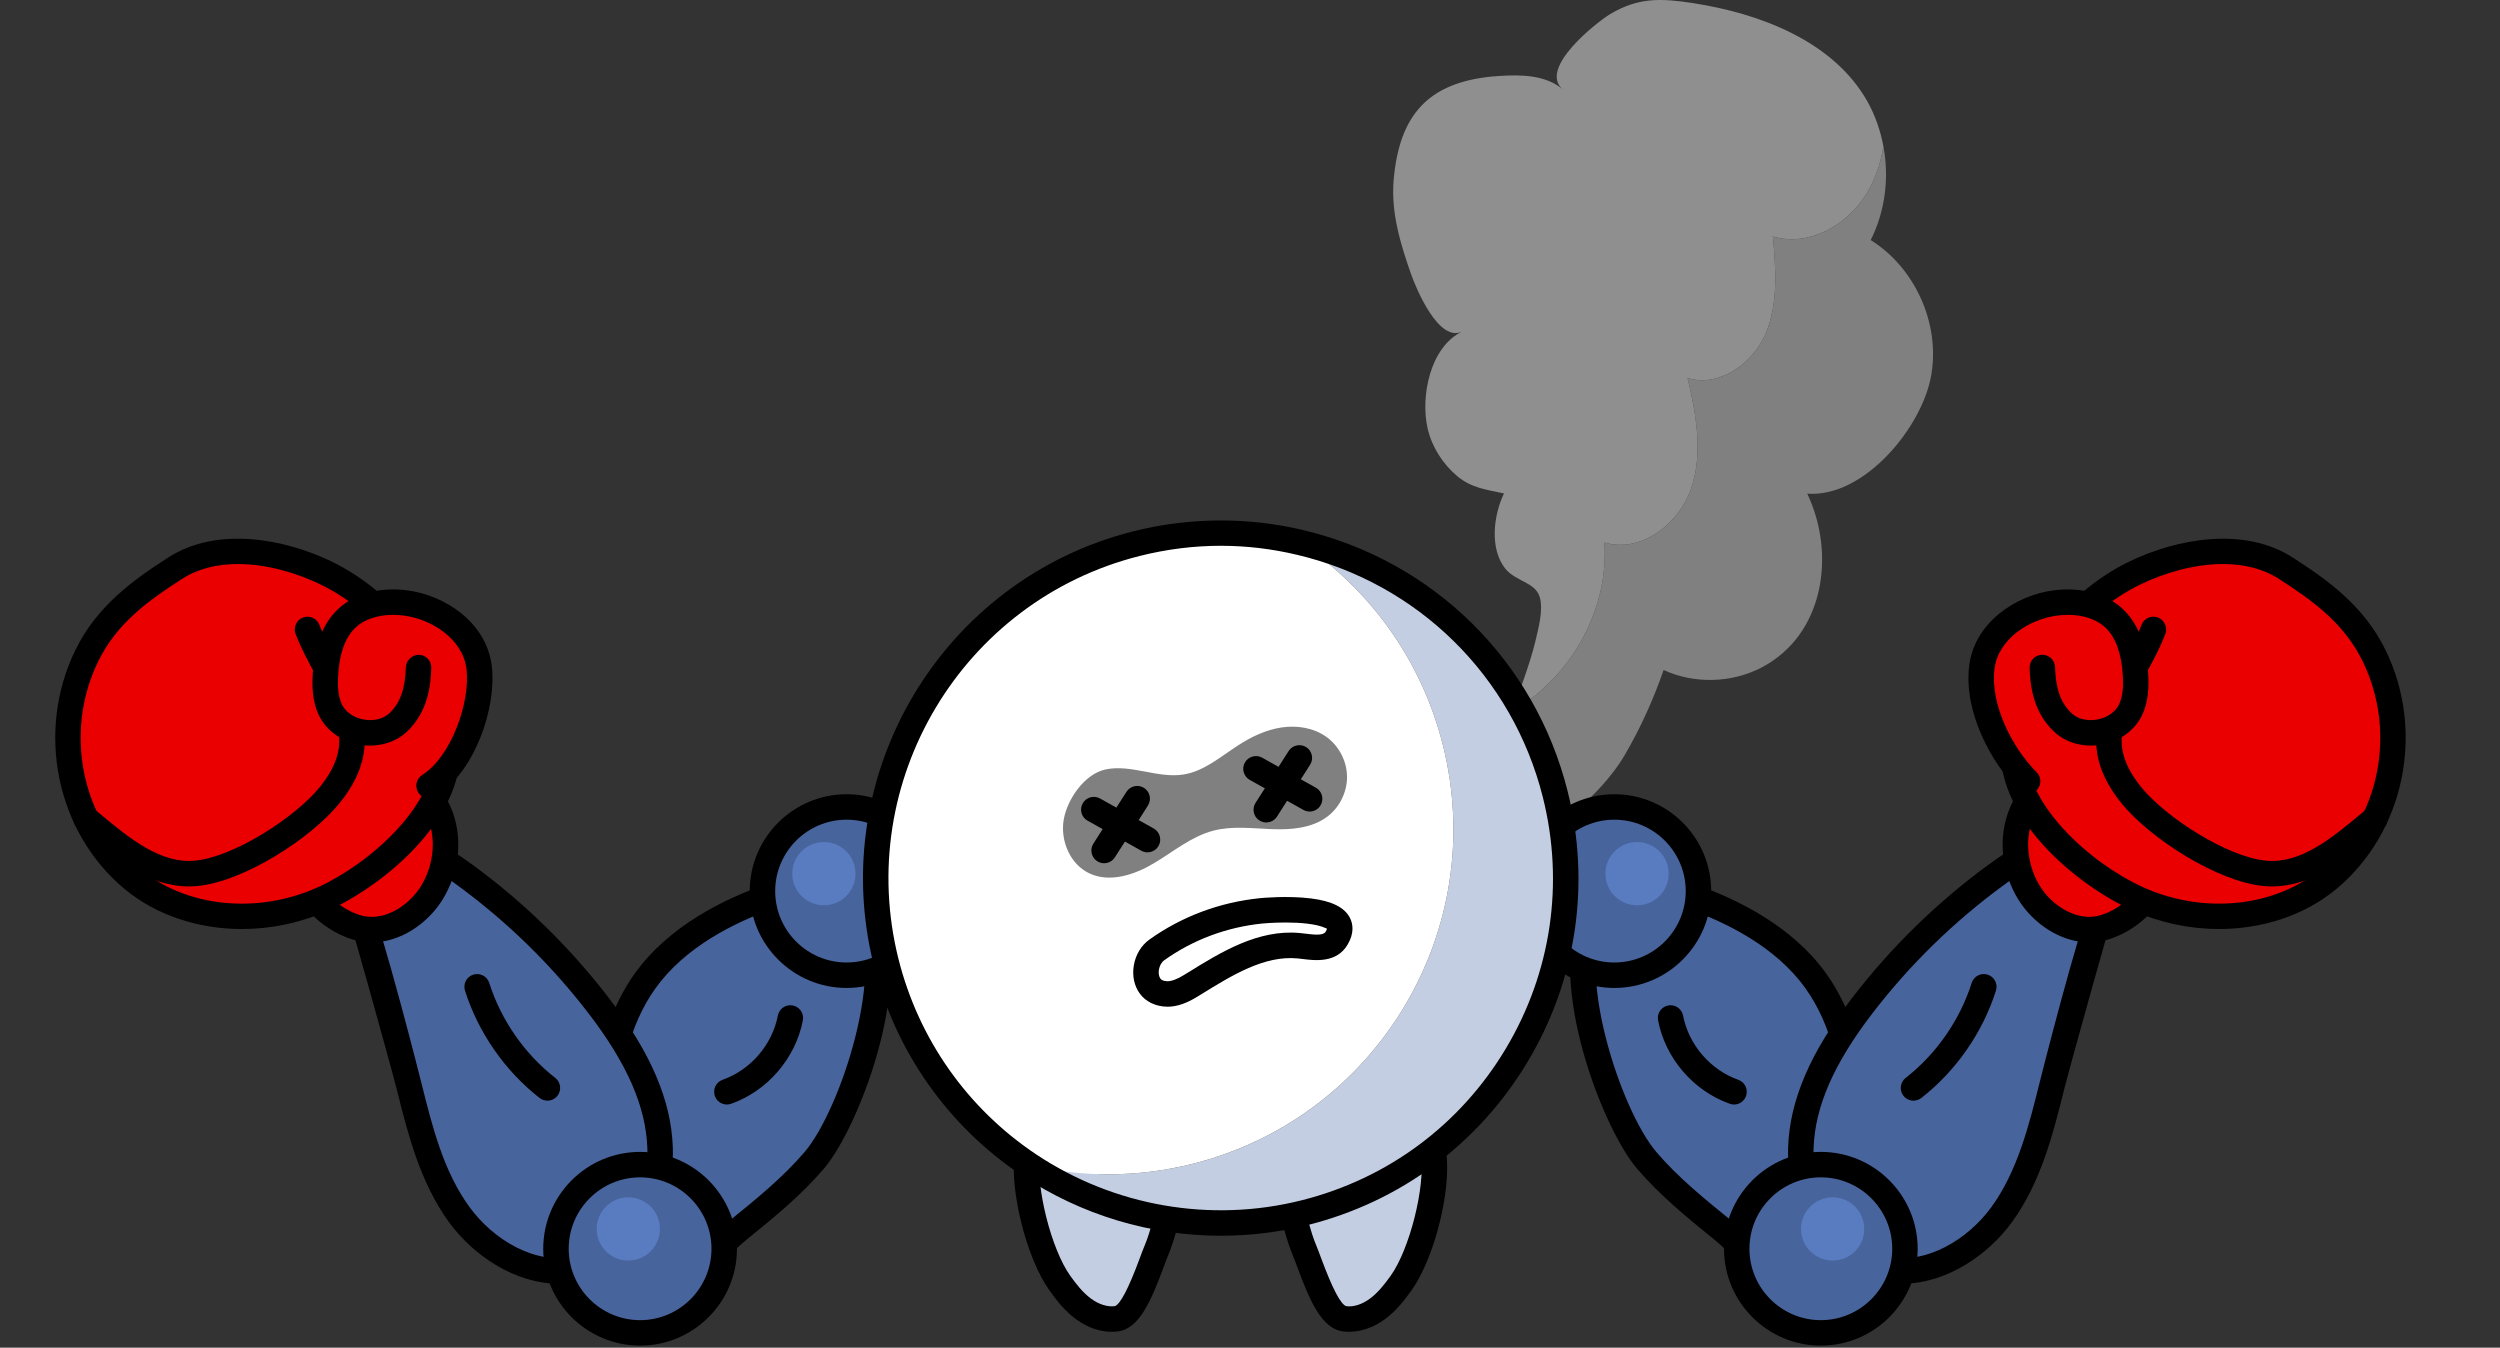 <?xml version="1.0" encoding="UTF-8"?>
<svg xmlns="http://www.w3.org/2000/svg" version="1.1" viewBox="0 0 256 138">
  <rect x="0" y="0" width="256" height="138" fill="#333333" stroke="none"/>
  <defs>
    <style>
      .cls-1 {
        fill: #48649c;
      }

      .cls-2 {
        fill: #8f8f8f;
      }

      .cls-3 {
        fill: gray;
      }

      .cls-4 {
        fill: #597bc0;
      }

      .cls-5 {
        fill: #c3cee2;
      }

      .cls-6 {
        fill: #fff;
      }

      .cls-7 {
        fill: #eb0002;
      }
    </style>
  </defs>
  <!-- Generator: Adobe Illustrator 28.7.1, SVG Export Plug-In . SVG Version: 1.2.0 Build 142)  -->
  <g>
    <g id="_레이어_1" data-name="레이어_1">
      <g>
        <path class="cls-3" d="M191.561,24.583c4.52,2.825,7.084,8.475,6.215,13.734-.869,5.368-6.867,12.669-12.713,12.235,2.912,6.106,1.804,14.429-4.716,17.82-3.064,1.586-6.867,1.673-9.996.239-1.043,3.021-2.369,5.954-3.999,8.736-2.412,4.172-11.235,12.93-12.734,2.955-.217-1.565.13-3.151.5-4.694.217-.956.5-1.891.804-2.825,5.933-3.434,9.844-10.344,9.366-17.233,3.673,1.13,7.606-1.847,8.866-5.476s.543-7.628-.348-11.365c3.216,1,6.671-1.456,7.997-4.542,1.304-3.108,1.043-6.606.739-9.953,3.651,1.108,7.715-1.173,9.649-4.477.869-1.456,1.391-3.064,1.673-4.737.608,3.216.174,6.65-1.304,9.583h.001Z"/>
        <path class="cls-2" d="M164.289,55.549c.478,6.889-3.434,13.799-9.366,17.233.761-2.347,1.695-4.65,2.282-7.041.304-1.326.869-3.281.456-4.629-.478-1.521-2.477-1.565-3.542-2.912-1.608-2.064-1.173-5.476-.109-7.671-1.782-.391-3.325-.543-4.803-1.782-1.478-1.26-2.586-2.977-3.021-4.89-.739-3.238.239-8.323,3.542-9.909-2.434,1.173-4.737-4.498-5.194-5.759-1.108-3.151-2.108-6.367-1.825-9.757.587-6.737,3.586-9.975,10.148-10.605.196,0,.369-.022.565-.043,2.304-.152,4.846-.13,6.606,1.369-2.564-2.173,3.564-6.932,4.824-7.693,2.912-1.738,5.194-1.652,8.584-1.13,6.693,1.043,14.256,3.825,17.776,10.04.804,1.434,1.347,2.999,1.652,4.629-.283,1.673-.804,3.281-1.673,4.737-1.934,3.303-5.998,5.585-9.649,4.477.304,3.347.565,6.845-.739,9.953-1.326,3.086-4.781,5.541-7.997,4.542.891,3.738,1.608,7.736.348,11.365s-5.194,6.606-8.866,5.476h0Z"/>
      </g>
      <g>
        <g>
          <path class="cls-1" d="M184.126,130.435c1.889-.543,5.35-2.726,5.856-4.009.272-.693-.346-5.093-.242-6.325.213-2.542.333-5.087.15-7.635-.33-4.594-1.663-9.236-4.557-12.819-3.199-3.962-8.18-6.555-12.953-8.12-17.133-5.615-8.808,21.397-3.737,27.317,2.281,2.663,5.021,4.887,7.744,7.095,1.832,1.485,4.467,4.646,7.03,4.622.194-.002.435-.046.71-.125h0Z"/>
          <path d="M183.392,131.863c-2.481,0-4.715-2.073-6.515-3.739-.471-.437-.91-.849-1.312-1.174-2.727-2.209-5.545-4.495-7.914-7.258-3.831-4.474-9.766-20.581-5.25-27.334,1.371-2.046,4.287-4.07,10.384-2.071,4.136,1.356,9.845,3.937,13.563,8.54,2.778,3.44,4.452,8.122,4.843,13.544.208,2.895.028,5.709-.153,7.839-.036.435.062,1.621.146,2.668.199,2.436.25,3.415.011,4.026-.747,1.893-4.798,4.236-6.708,4.783,0,0,0,.002-.002.002-.418.121-.811.18-1.093.174h0ZM184.126,130.435h.021-.021ZM168.209,92.062c-2.47,0-3.302,1.244-3.64,1.749-3.419,5.11,1.314,19.808,5.064,24.184,2.213,2.585,4.938,4.794,7.574,6.931.439.357.925.804,1.443,1.286,1.464,1.356,3.283,3.045,4.737,3.045h.017s.108-.002.361-.074h0c1.848-.533,4.707-2.557,5.004-3.236.028-.261-.1-1.823-.185-2.856-.106-1.314-.199-2.449-.144-3.101.172-2.033.344-4.718.149-7.432-.246-3.408-1.186-8.272-4.27-12.092-3.317-4.106-8.544-6.454-12.345-7.699-1.558-.511-2.791-.705-3.765-.705h0Z"/>
        </g>
        <g>
          <path class="cls-1" d="M185.057,122.156c1.187,3.725,3.917,6.927,7.676,7.774,4.619,1.041,9.428-1.708,12.223-5.531,2.795-3.822,3.999-8.546,5.145-13.14.461-1.85,5.931-21.606,6.087-21.505-5.34-3.467-6.413-4.101-11.834-.129-5.135,3.763-9.738,8.255-13.618,13.303-3.289,4.279-6.145,9.22-6.33,14.615-.053,1.543.175,3.12.651,4.613Z"/>
          <path d="M194.743,131.456c-.758,0-1.526-.081-2.296-.255-3.964-.891-7.19-4.126-8.631-8.65-.524-1.636-.77-3.385-.713-5.053.166-4.841,2.262-9.724,6.598-15.365,3.96-5.148,8.629-9.711,13.881-13.561,5.951-4.357,7.674-3.578,13.315.087.424.274.649.766.581,1.265-.021.159-.07.31-.142.446-.558,1.528-5.395,18.9-5.972,21.205-1.108,4.452-2.366,9.501-5.356,13.595-2.436,3.332-6.681,6.286-11.265,6.286ZM210.002,88.193c-1.301,0-2.585.804-4.879,2.485-5.053,3.703-9.546,8.092-13.355,13.045-3.988,5.189-5.912,9.594-6.059,13.864-.047,1.373.157,2.816.59,4.172v.002c1.159,3.631,3.669,6.21,6.721,6.897,4.272.949,8.544-1.831,10.883-5.03,2.689-3.678,3.881-8.463,4.932-12.684.045-.185,3.828-15.275,5.887-20.587-2.199-1.422-3.468-2.165-4.72-2.165h0Z"/>
        </g>
        <g>
          <circle class="cls-1" cx="165.309" cy="91.248" r="8.615"/>
          <path d="M165.308,101.166c-5.469,0-9.917-4.448-9.917-9.917s4.448-9.919,9.917-9.919,9.917,4.45,9.917,9.919-4.448,9.917-9.917,9.917h0ZM165.308,83.936c-4.03,0-7.311,3.281-7.311,7.313s3.281,7.311,7.311,7.311,7.311-3.281,7.311-7.311-3.281-7.313-7.311-7.313Z"/>
        </g>
        <g>
          <circle class="cls-1" cx="186.454" cy="127.873" r="8.615"/>
          <path d="M186.454,137.79c-5.469,0-9.917-4.448-9.917-9.917s4.448-9.919,9.917-9.919,9.917,4.45,9.917,9.919-4.448,9.917-9.917,9.917h0ZM186.454,120.56c-4.03,0-7.311,3.281-7.311,7.313s3.281,7.311,7.311,7.311,7.311-3.281,7.311-7.311-3.281-7.313-7.311-7.313Z"/>
        </g>
        <g>
          <path class="cls-7" d="M215.567,94.939c-2.922.934-6.172-.9-7.782-3.512-1.431-2.321-1.841-5.292-.905-7.853s3.266-4.61,5.961-5.026c1.472-.227,2.989.015,4.394.51,7.842,2.762,5.339,13.64-1.668,15.88h0Z"/>
          <path d="M213.934,96.497c-2.999,0-5.787-1.997-7.26-4.387-1.691-2.744-2.071-6.101-1.019-8.983,1.127-3.081,3.869-5.384,6.986-5.866,1.577-.242,3.264-.053,5.025.567,3.633,1.282,5.768,4.323,5.713,8.141-.068,4.565-3.185,8.86-7.417,10.212h0c-.679.216-1.358.316-2.029.316h.001ZM215.566,94.939h.021-.021ZM213.991,79.768c-.325,0-.643.023-.951.07-2.16.333-4.143,2.016-4.936,4.185-.77,2.105-.467,4.682.789,6.721,1.239,2.01,3.86,3.724,6.275,2.954h0c3.143-1.006,5.552-4.344,5.603-7.767.023-1.577-.463-4.406-3.971-5.643-.987-.346-1.929-.52-2.81-.52h.001Z"/>
        </g>
        <g>
          <path class="cls-7" d="M218.934,92.051c6.284,2.829,14.214,2.375,19.503-2.043,6.596-5.509,8.418-15.153,4.691-22.83-2.006-4.131-5.305-6.576-9.064-8.995-4.463-2.872-10.801-1.751-15.416.473-6.447,3.107-11.557,9.937-12.424,17.116-.835,6.908,6.906,13.666,12.71,16.279h0Z"/>
          <path d="M227.225,95.132c-2.971,0-6.004-.622-8.826-1.893-5.719-2.574-14.433-9.635-13.47-17.625.906-7.491,6.19-14.779,13.151-18.133,4.786-2.304,11.68-3.617,16.689-.395,3.61,2.323,7.322,4.972,9.531,9.522,4.045,8.326,1.929,18.587-5.027,24.4-3.251,2.714-7.578,4.123-12.048,4.123h0ZM227.635,57.757c-2.931,0-5.978.898-8.421,2.074-6.193,2.984-10.891,9.452-11.695,16.098-.747,6.182,6.689,12.565,11.95,14.934h0c6.186,2.784,13.472,2.037,18.132-1.855,6.05-5.055,7.882-13.996,4.353-21.259-1.914-3.946-5.159-6.258-8.595-8.47-1.687-1.085-3.678-1.523-5.724-1.523h0Z"/>
        </g>
        <path d="M232.658,90.769c-.293,0-.588-.015-.889-.042-4.728-.458-11.564-4.841-14.516-8.453-1.384-1.696-2.226-3.415-2.5-5.112-.556-3.446,1.076-6.434,2.655-9.325.719-1.319,1.401-2.565,1.88-3.843.25-.675,1.004-1.015,1.679-.763.673.254,1.014,1.005.762,1.68-.543,1.451-1.301,2.835-2.031,4.175-1.432,2.62-2.784,5.096-2.368,7.66.199,1.237.853,2.542,1.944,3.877,2.521,3.086,8.769,7.122,12.746,7.506,3.57.361,6.768-2.32,9.862-4.896l.473-.395c.55-.456,1.375-.386,1.836.172.458.554.384,1.375-.172,1.836l-.469.39c-3.126,2.604-6.642,5.533-10.891,5.533h0Z"/>
        <g>
          <path class="cls-7" d="M207.629,79.999c-2.83-2.833-5.167-7.66-4.694-11.635.428-3.598,4-6.188,7.597-6.628,2.108-.258,4.414.131,5.96,1.587,1.537,1.448,2.062,3.674,2.183,5.781.07,1.225.02,2.501-.518,3.604-1.201,2.464-4.971,3.14-6.953,1.248-1.551-1.481-2.008-3.461-2.066-5.605"/>
          <path d="M207.629,81.302c-.333,0-.668-.127-.923-.382-2.831-2.833-5.624-8.02-5.066-12.71.528-4.463,4.792-7.287,8.731-7.769,2.797-.34,5.348.363,7.014,1.932,1.547,1.458,2.419,3.696,2.591,6.654.07,1.219.059,2.801-.649,4.253-.743,1.528-2.286,2.638-4.123,2.969-1.831.329-3.669-.174-4.9-1.352-2.109-2.01-2.419-4.678-2.47-6.511-.021-.719.548-1.32,1.267-1.339.013,0,.025,0,.036,0,.705,0,1.284.56,1.303,1.268.062,2.21.575,3.659,1.664,4.696.63.603,1.619.857,2.64.671,1.021-.183,1.859-.76,2.241-1.545.444-.908.441-2.059.39-2.958-.134-2.27-.73-3.921-1.776-4.906-1.101-1.036-2.897-1.495-4.909-1.241-2.859.35-6.093,2.392-6.46,5.488-.435,3.657,1.844,8.079,4.323,10.56.507.509.507,1.335-.002,1.844-.255.253-.588.38-.921.38h0Z"/>
        </g>
        <circle class="cls-4" cx="167.634" cy="89.464" r="3.237"/>
        <circle class="cls-4" cx="187.661" cy="125.843" r="3.237"/>
        <path d="M177.566,113.103c-.144,0-.291-.025-.433-.076-3.72-1.309-6.604-4.662-7.347-8.54-.136-.707.327-1.39,1.034-1.526.694-.146,1.39.325,1.526,1.034.573,2.984,2.793,5.564,5.653,6.575.679.238,1.036.983.796,1.662-.189.537-.692.872-1.229.872h0Z"/>
        <path d="M195.942,112.708c-.386,0-.77-.172-1.027-.501-.444-.567-.344-1.386.225-1.829,3.149-2.462,5.55-5.917,6.759-9.726.221-.688.944-1.063,1.638-.849.685.219,1.065.953.849,1.638-1.369,4.306-4.083,8.209-7.642,10.991-.238.187-.52.276-.802.276h0Z"/>
      </g>
      <g>
        <g>
          <path class="cls-1" d="M67.873,130.435c-1.889-.543-5.35-2.726-5.856-4.009-.272-.693.346-5.093.242-6.325-.213-2.542-.333-5.087-.15-7.635.33-4.594,1.663-9.236,4.557-12.819,3.199-3.962,8.18-6.555,12.953-8.12,17.133-5.615,8.808,21.397,3.737,27.317-2.281,2.663-5.021,4.887-7.744,7.095-1.832,1.485-4.467,4.646-7.03,4.622-.194-.002-.435-.046-.71-.125h0Z"/>
          <path d="M68.612,131.863c-.328.008-.68-.055-1.098-.174,0,0,0-.002,0-.002-1.911-.55-5.963-2.89-6.708-4.783-.241-.613-.189-1.59.01-4.022.086-1.048.183-2.237.146-2.672-.179-2.137-.359-4.957-.152-7.839.389-5.42,2.065-10.104,4.843-13.544,3.718-4.603,9.427-7.184,13.562-8.54,6.096-1.995,9.014.021,10.384,2.071,4.517,6.753-1.418,22.858-5.25,27.334-2.367,2.763-5.187,5.049-7.913,7.258-.402.327-.843.736-1.316,1.176-1.796,1.666-4.031,3.737-6.507,3.737h0ZM68.234,129.183c.63.178.369.074.38.074,1.451,0,3.269-1.687,4.731-3.043.519-.482,1.006-.932,1.446-1.288,2.636-2.137,5.362-4.346,7.575-6.931,3.749-4.376,8.481-19.076,5.064-24.184-.47-.705-1.906-2.846-7.404-1.044-3.801,1.246-9.029,3.593-12.346,7.699-3.086,3.82-4.026,8.684-4.27,12.092-.195,2.704-.023,5.392.147,7.434.055.649-.037,1.787-.144,3.103-.085,1.031-.212,2.591-.147,2.971.26.56,3.119,2.585,4.968,3.117h0Z"/>
        </g>
        <g>
          <path class="cls-1" d="M66.943,122.156c-1.187,3.725-3.917,6.927-7.676,7.774-4.619,1.041-9.428-1.708-12.223-5.531s-3.999-8.546-5.145-13.14c-.461-1.85-5.931-21.606-6.087-21.505,5.34-3.467,6.413-4.101,11.834-.129,5.135,3.763,9.738,8.255,13.618,13.303,3.289,4.279,6.145,9.22,6.33,14.615.053,1.543-.175,3.12-.651,4.613Z"/>
          <path d="M57.255,131.456c-4.584,0-8.827-2.954-11.265-6.286-2.985-4.085-4.244-9.138-5.356-13.595-.573-2.298-5.408-19.666-5.97-21.205-.073-.136-.123-.286-.144-.446-.067-.499.159-.991.581-1.265,5.648-3.665,7.371-4.44,13.315-.087,5.251,3.848,9.921,8.41,13.881,13.559,4.337,5.645,6.433,10.526,6.599,15.367.057,1.664-.189,3.412-.711,5.053v.002c-1.442,4.522-4.67,7.757-8.633,8.648-.77.174-1.539.255-2.297.255ZM37.275,90.358c2.056,5.316,5.843,20.403,5.889,20.585,1.106,4.433,2.25,9.017,4.932,12.686,2.338,3.198,6.614,5.978,10.884,5.03,3.051-.688,5.563-3.266,6.721-6.899.433-1.36.637-2.803.59-4.172-.146-4.27-2.072-8.675-6.06-13.866-3.809-4.953-8.303-9.342-13.355-13.043-4.5-3.298-5.11-3.215-9.601-.32h0ZM66.943,122.156h.021-.021Z"/>
        </g>
        <g>
          <circle class="cls-1" cx="86.691" cy="91.248" r="8.615"/>
          <path d="M86.691,101.166c-5.469,0-9.919-4.448-9.919-9.917s4.45-9.919,9.919-9.919,9.918,4.45,9.918,9.919-4.449,9.917-9.918,9.917ZM86.691,83.936c-4.031,0-7.311,3.281-7.311,7.313s3.28,7.311,7.311,7.311,7.31-3.281,7.31-7.311-3.279-7.313-7.31-7.313Z"/>
        </g>
        <g>
          <circle class="cls-1" cx="65.545" cy="127.873" r="8.615"/>
          <path d="M65.546,137.79c-5.469,0-9.919-4.448-9.919-9.917s4.45-9.919,9.919-9.919,9.918,4.45,9.918,9.919-4.449,9.917-9.918,9.917ZM65.546,120.56c-4.031,0-7.311,3.281-7.311,7.313s3.28,7.311,7.311,7.311,7.31-3.281,7.31-7.311-3.279-7.313-7.31-7.313Z"/>
        </g>
        <g>
          <path class="cls-7" d="M36.433,94.939c2.922.934,6.172-.9,7.782-3.512,1.431-2.321,1.841-5.292.905-7.853s-3.266-4.61-5.961-5.026c-1.472-.227-2.989.015-4.394.51-7.842,2.762-5.339,13.64,1.668,15.88h0Z"/>
          <path d="M38.064,96.497c-.67,0-1.35-.1-2.029-.316h0c-4.231-1.352-7.349-5.647-7.416-10.214-.055-3.816,2.08-6.857,5.712-8.136,1.761-.622,3.455-.813,5.025-.569,3.117.48,5.859,2.782,6.987,5.866,1.054,2.88.672,6.237-1.02,8.983-1.472,2.39-4.259,4.387-7.26,4.387h0ZM36.829,93.698c2.421.775,5.038-.946,6.275-2.954,1.257-2.042,1.56-4.616.791-6.721-.794-2.169-2.777-3.852-4.935-4.185-1.146-.174-2.412-.025-3.763.452-3.508,1.235-3.993,4.064-3.971,5.639.051,3.423,2.459,6.763,5.603,7.769h0Z"/>
        </g>
        <g>
          <path class="cls-7" d="M33.066,92.051c-6.284,2.829-14.214,2.375-19.503-2.043-6.596-5.509-8.418-15.153-4.691-22.83,2.006-4.131,5.305-6.576,9.064-8.995,4.463-2.872,10.801-1.751,15.416.473,6.447,3.107,11.557,9.937,12.424,17.116.835,6.908-6.906,13.666-12.71,16.279Z"/>
          <path d="M24.775,95.132c-4.471,0-8.798-1.407-12.049-4.126-6.957-5.811-9.071-16.071-5.027-24.398,2.207-4.548,5.919-7.198,9.531-9.522,5.01-3.223,11.904-1.909,16.687.395,6.962,3.354,12.247,10.642,13.153,18.133.966,7.99-7.749,15.051-13.47,17.625-2.823,1.271-5.856,1.893-8.825,1.893ZM24.365,57.757c-2.047,0-4.036.437-5.724,1.523-3.438,2.212-6.682,4.526-8.597,8.47-3.527,7.263-1.696,16.204,4.355,21.257,4.659,3.898,11.946,4.641,18.132,1.857h0c5.261-2.368,12.697-8.752,11.95-14.934-.803-6.645-5.504-13.114-11.695-16.098-2.443-1.177-5.49-2.074-8.421-2.074h0Z"/>
        </g>
        <path d="M19.341,90.769c-4.25,0-7.765-2.929-10.891-5.533l-.47-.39c-.554-.461-.63-1.282-.171-1.836.462-.554,1.283-.63,1.837-.172l.473.395c3.094,2.576,6.318,5.252,9.862,4.896,3.977-.384,10.225-4.421,12.746-7.506,1.089-1.333,1.742-2.638,1.943-3.877.415-2.566-.937-5.04-2.368-7.661-.732-1.339-1.489-2.725-2.032-4.174-.254-.675.088-1.426.762-1.679.675-.254,1.426.088,1.679.762.48,1.278,1.16,2.523,1.88,3.841,1.579,2.89,3.212,5.881,2.654,9.327-.274,1.698-1.114,3.417-2.498,5.112-2.952,3.612-9.786,7.994-14.514,8.453-.3.028-.597.042-.891.042h0Z"/>
        <g>
          <path class="cls-7" d="M43.933,80.457c3.381-2.145,5.605-8.119,5.132-12.093-.428-3.598-4-6.188-7.597-6.628-2.108-.258-4.414.131-5.96,1.587-1.537,1.448-2.062,3.674-2.183,5.781-.07,1.225-.02,2.501.518,3.604,1.201,2.464,4.971,3.14,6.953,1.248,1.551-1.481,2.008-3.461,2.066-5.605"/>
          <path d="M43.933,81.761c-.432,0-.854-.212-1.102-.605-.385-.607-.205-1.413.403-1.8,3.001-1.904,4.935-7.485,4.536-10.838-.368-3.096-3.603-5.139-6.46-5.488-2.021-.246-3.807.206-4.908,1.241-1.048.987-1.645,2.638-1.775,4.906-.052.9-.055,2.048.388,2.958.382.785,1.22,1.362,2.242,1.545,1.021.187,2.008-.068,2.639-.668,1.09-1.04,1.602-2.488,1.663-4.697.02-.719.7-1.281,1.338-1.268.72.019,1.288.619,1.268,1.338-.05,1.834-.36,4.502-2.469,6.514-1.231,1.176-3.06,1.674-4.899,1.35-1.838-.331-3.381-1.441-4.127-2.971-.708-1.452-.717-3.034-.647-4.25.17-2.956,1.042-5.195,2.59-6.654,1.666-1.57,4.221-2.273,7.013-1.933,3.939.483,8.202,3.306,8.733,7.769.509,4.272-1.719,10.804-5.729,13.349-.216.138-.458.202-.697.202Z"/>
        </g>
        <circle class="cls-4" cx="84.365" cy="89.464" r="3.237"/>
        <circle class="cls-4" cx="64.339" cy="125.843" r="3.237"/>
        <path d="M74.433,113.103c-.538,0-1.041-.335-1.23-.872-.24-.679.117-1.424.796-1.662,2.863-1.01,5.082-3.591,5.652-6.572.137-.709.818-1.174,1.526-1.036.707.134,1.17.817,1.036,1.524-.742,3.877-3.626,7.23-7.346,8.542-.143.051-.29.076-.434.076Z"/>
        <path d="M56.056,112.708c-.281,0-.563-.089-.802-.276-3.559-2.784-6.272-6.687-7.64-10.991-.219-.685.161-1.42.848-1.638.689-.212,1.419.161,1.637.849,1.21,3.809,3.611,7.262,6.761,9.726.568.444.667,1.263.224,1.829-.257.329-.641.501-1.028.501Z"/>
      </g>
      <g>
        <g>
          <path class="cls-5" d="M105.202,118.11c-.525,3.578,1.222,10.342,3.328,13.283.698.975,1.455,1.931,2.421,2.642.966.711,2.174,1.16,3.364,1.01,1.92-.243,3.336-5.195,4.092-6.977.755-1.781,1.057-3.736,1.883-5.486"/>
          <path d="M113.849,136.377c-1.24,0-2.522-.448-3.67-1.292-1.132-.834-1.97-1.904-2.708-2.935-2.364-3.298-4.128-10.348-3.559-14.229.105-.715.786-1.197,1.479-1.101.713.104,1.205.766,1.101,1.479-.465,3.171,1.157,9.626,3.098,12.334.612.857,1.295,1.734,2.134,2.351.792.584,1.683.862,2.428.766.546-.155,1.406-1.793,2.543-4.864.193-.522.364-.983.511-1.328.32-.755.555-1.558.804-2.409.301-1.027.612-2.092,1.099-3.122.308-.649,1.082-.932,1.736-.624.65.308.93,1.084.622,1.736-.399.847-.668,1.768-.955,2.744-.259.883-.526,1.797-.906,2.693-.134.316-.289.736-.466,1.214-1.267,3.419-2.491,6.271-4.661,6.547-.209.028-.419.04-.631.04h0Z"/>
        </g>
        <g>
          <path class="cls-5" d="M146.797,118.11c.525,3.578-1.222,10.342-3.328,13.283-.698.975-1.455,1.931-2.421,2.642s-2.174,1.16-3.364,1.01c-1.92-.243-3.336-5.195-4.092-6.977-.755-1.781-1.057-3.736-1.883-5.486"/>
          <path d="M138.151,136.377c-.212,0-.422-.013-.63-.038-2.171-.276-3.395-3.128-4.662-6.547-.176-.477-.331-.9-.467-1.216-.38-.896-.647-1.81-.906-2.693-.284-.976-.554-1.897-.955-2.744-.306-.652-.028-1.428.624-1.736.645-.303,1.428-.028,1.736.624.486,1.029.798,2.095,1.099,3.122.248.851.484,1.653.804,2.409.146.346.316.806.509,1.328,1.14,3.073,1.997,4.709,2.555,4.866.739.104,1.626-.185,2.417-.768.838-.615,1.519-1.494,2.133-2.349,1.942-2.712,3.563-9.166,3.098-12.336-.104-.713.388-1.375,1.101-1.479.696-.102,1.373.386,1.479,1.101.569,3.881-1.195,10.929-3.559,14.231-.736,1.031-1.577,2.101-2.708,2.933-1.148.845-2.43,1.292-3.669,1.292h.001Z"/>
        </g>
        <g>
          <g>
            <path class="cls-5" d="M133.114,55.542c12.422,2.936,22.81,12.531,26.138,25.767,4.758,18.924-6.718,38.109-25.642,42.867-10.076,2.533-20.229.458-28.244-4.893,5.337,1.283,11.059,1.326,16.747-.105,18.924-4.758,30.397-23.955,25.639-42.879-2.225-8.847-7.611-16.066-14.638-20.757Z"/>
            <path class="cls-6" d="M133.114,55.542c7.028,4.691,12.414,11.91,14.638,20.757,4.758,18.924-6.715,38.121-25.639,42.879-5.688,1.43-11.409,1.388-16.747.105-7.028-4.691-12.402-11.913-14.624-20.748-4.758-18.924,6.73-38.112,25.642-42.867,5.688-1.43,11.395-1.397,16.729-.125h.001Z"/>
          </g>
          <path d="M125.027,126.539c-7.187.002-14.304-2.112-20.385-6.171-7.559-5.047-12.945-12.689-15.164-21.515-4.923-19.586,7.003-39.526,26.588-44.451,5.697-1.429,11.693-1.476,17.346-.128h0c13.37,3.16,23.756,13.397,27.105,26.717,2.385,9.49.934,19.339-4.087,27.733s-13.011,14.329-22.502,16.716c-2.933.736-5.923,1.099-8.9,1.099h0ZM125.022,55.888c-2.773,0-5.553.347-8.32,1.043-18.189,4.574-29.268,23.096-24.694,41.285,2.061,8.198,7.062,15.295,14.082,19.982,7.99,5.333,17.906,7.052,27.201,4.711,8.816-2.216,16.237-7.729,20.901-15.526,4.662-7.795,6.01-16.944,3.794-25.757-3.111-12.372-12.756-21.881-25.173-24.816-.002,0-.002,0-.004,0-2.576-.614-5.179-.922-7.787-.922h0Z"/>
        </g>
        <path class="cls-3" d="M121.221,79.304c2.078-.343,3.756-1.81,5.523-2.956,1.366-.886,2.868-1.611,4.477-1.855s3.341.036,4.652,1.001c1.261.928,2.049,2.468,2.063,4.034s-.745,3.12-1.989,4.071c-1.587,1.213-3.727,1.383-5.723,1.306s-4.032-.349-5.965.153c-2.25.584-4.094,2.144-6.091,3.335-1.997,1.19-4.508,2.028-6.613,1.041-1.974-.926-2.996-3.341-2.632-5.491.351-2.079,2.12-4.697,4.305-5.155,2.618-.549,5.344.954,7.993.517h0Z"/>
        <path d="M119.551,103.086c-1.159,0-2.226-.494-2.842-1.352-.567-.787-.783-1.802-.61-2.856.179-1.095.76-2.065,1.592-2.661,3.296-2.36,7.206-3.826,11.309-4.242.11-.015,2.806-.278,5.233.023h.002c2.167.27,3.48.932,4.015,2.025.278.569.461,1.505-.263,2.719-1.125,1.891-3.321,1.621-4.639,1.454l-.482-.055c-3.385-.32-6.679,1.708-9.846,3.667-.731.454-1.642,1.021-2.75,1.216-.242.042-.483.064-.719.064v-.002ZM131.653,94.464c-1.322,0-2.375.104-2.39.104-3.651.371-7.127,1.674-10.054,3.769-.264.189-.47.558-.537.963-.058.357,0,.698.155.913.151.212.579.314.991.242.567-.1,1.139-.435,1.828-.864,3.368-2.086,7.188-4.452,11.462-4.049l.562.064c.997.127,1.844.197,2.075-.197.104-.174.132-.274.138-.31h-.002c-.059,0-.492-.329-1.967-.511h0c-.753-.093-1.547-.123-2.262-.123h0Z"/>
        <path d="M117.503,87.28c-.215,0-.434-.055-.636-.168l-5.498-3.073c-.628-.35-.853-1.146-.502-1.774.352-.626,1.147-.851,1.775-.501l5.498,3.073c.628.35.853,1.146.502,1.774-.239.427-.682.668-1.14.668h0Z"/>
        <path d="M113.059,88.395c-.241,0-.484-.066-.7-.204-.607-.388-.785-1.195-.398-1.802l3.39-5.308c.389-.607,1.197-.781,1.801-.397.607.388.785,1.195.398,1.802l-3.39,5.308c-.249.388-.671.601-1.1.601h-.001Z"/>
        <path d="M134.106,83.104c-.214,0-.433-.055-.635-.168l-5.496-3.073c-.628-.35-.853-1.146-.502-1.774.354-.626,1.146-.853,1.775-.501l5.496,3.073c.628.35.853,1.146.501,1.774-.238.427-.681.668-1.14.668h0Z"/>
        <path d="M129.662,84.22c-.24,0-.482-.066-.7-.204-.606-.388-.784-1.195-.396-1.802l3.39-5.308c.386-.605,1.193-.781,1.802-.397.607.388.783,1.195.397,1.802l-3.391,5.308c-.248.388-.671.601-1.101.601h-.001Z"/>
      </g>
    </g>
  </g>
</svg>